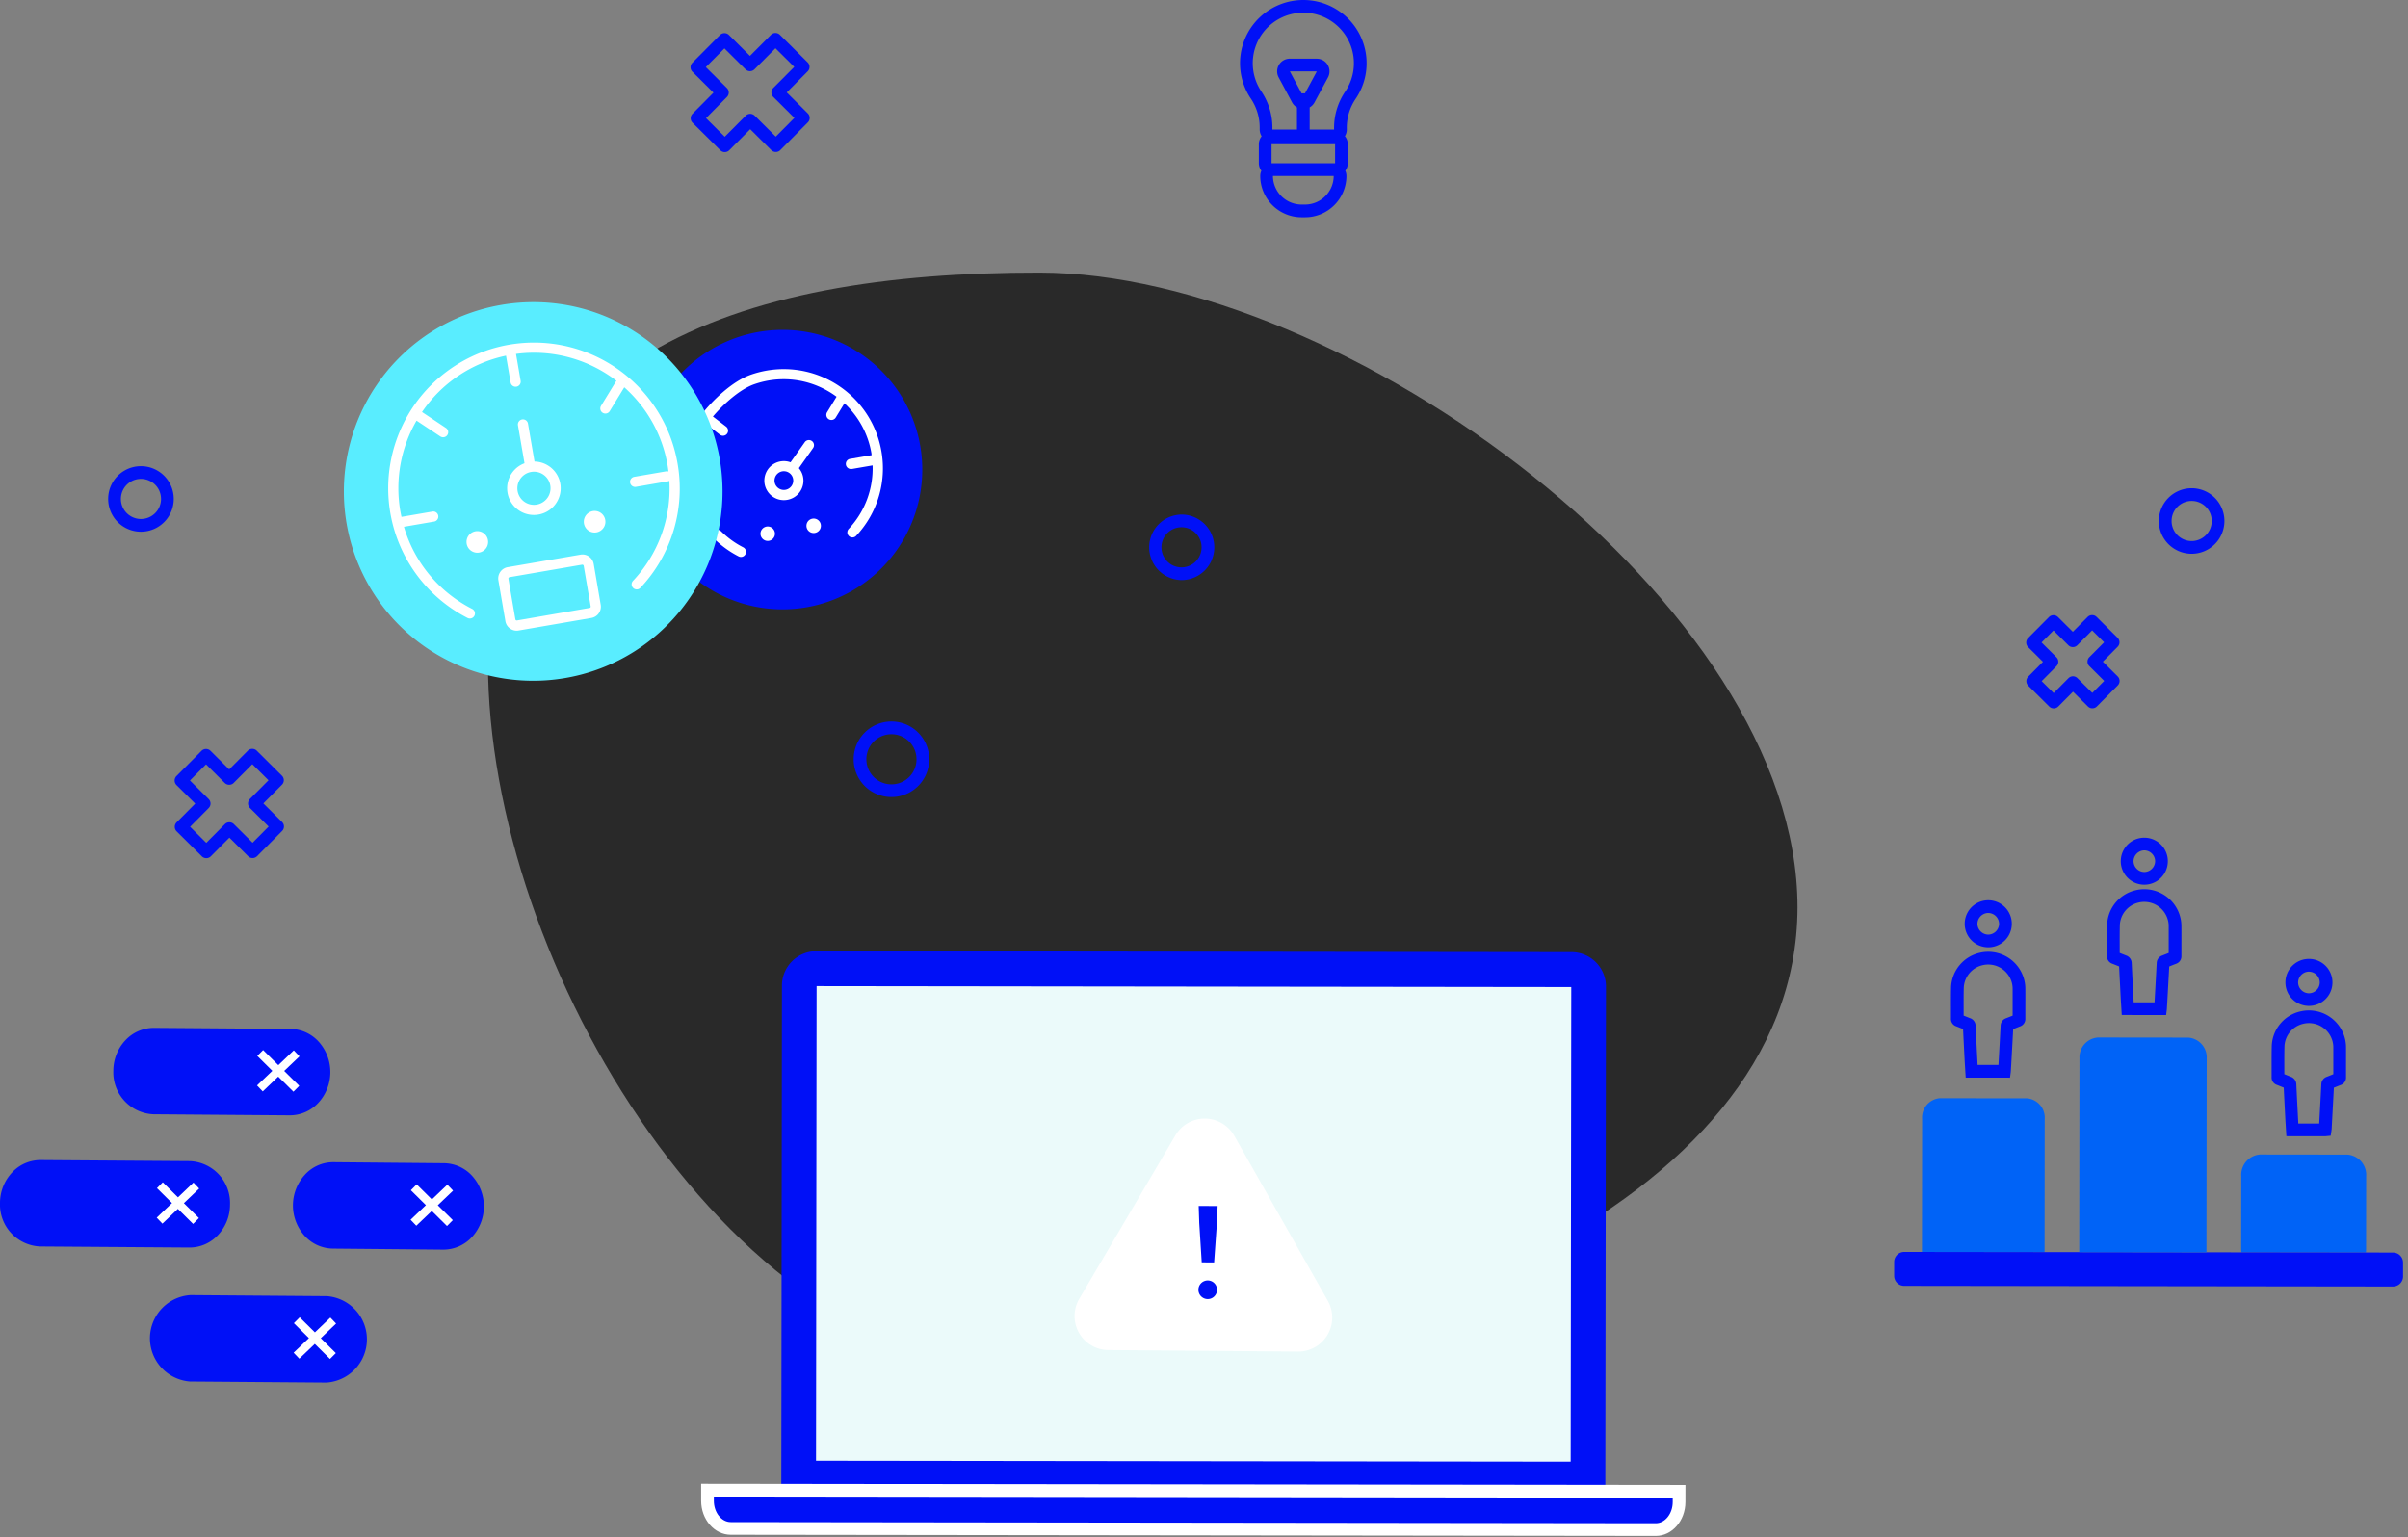 <svg xmlns="http://www.w3.org/2000/svg" xmlns:xlink="http://www.w3.org/1999/xlink" width="379" height="242" viewBox="0 0 379 242">
  <rect x="0" y="0" width="379" height="242" fill="#808080" stroke="none"/>
  <defs>
    <clipPath id="clip-path">
      <rect id="Rectangle_113" data-name="Rectangle 113" width="379" height="242" fill="#fff"/>
    </clipPath>
  </defs>
  <g id="welcome-illustration-1" clip-path="url(#clip-path)">
    <path id="Path_461" data-name="Path 461" d="M282.913,142.86c-.06,47.9-71.606,73.591-119.51,73.531S76.742,152.044,76.8,104.139s38.912-61.289,86.817-61.23S282.972,94.954,282.913,142.86Z" fill="#292929"/>
    <path id="Path_462" data-name="Path 462" d="M51.461,204.037l-21.445-.165h-.055a6.818,6.818,0,0,0-.069,13.6l21.444.165h.055a6.818,6.818,0,0,0,.07-13.6Z" fill="#0010f7"/>
    <path id="Path_463" data-name="Path 463" d="M52.9,208.354l-.9-.939-2.436,2.326-2.393-2.371-.916.923,2.368,2.348-2.41,2.3.9.939,2.435-2.326,2.393,2.371.916-.924-2.368-2.346Z" fill="#fff"/>
    <path id="Path_464" data-name="Path 464" d="M50.188,164.018a6.108,6.108,0,0,0-4.487-2.047l-21.445-.165a6.131,6.131,0,0,0-4.523,1.963,7.009,7.009,0,0,0-1.894,4.778,6.6,6.6,0,0,0,6.293,6.861l21.444.165h.056a6.116,6.116,0,0,0,4.469-1.964,7.144,7.144,0,0,0,.088-9.591Z" fill="#0010f7"/>
    <path id="Path_465" data-name="Path 465" d="M47.14,166.289l-.9-.94-2.436,2.327L41.412,165.3l-.916.924,2.368,2.347-2.41,2.3.9.94,2.435-2.327,2.393,2.372.916-.924-2.368-2.347Z" fill="#fff"/>
    <path id="Path_466" data-name="Path 466" d="M74.36,185.16a6.108,6.108,0,0,0-4.487-2.047l-17.347-.16A6.027,6.027,0,0,0,48,184.917a7.143,7.143,0,0,0-.088,9.59,6.1,6.1,0,0,0,4.486,2.047l17.347.161H69.8a6.117,6.117,0,0,0,4.468-1.964,7.145,7.145,0,0,0,.088-9.591Z" fill="#0010f7"/>
    <path id="Path_467" data-name="Path 467" d="M71.311,187.43l-.9-.939-2.436,2.327-2.394-2.372-.914.924,2.368,2.346-2.411,2.3.9.939,2.436-2.327L70.354,193l.914-.923L68.9,189.733Z" fill="#fff"/>
    <path id="Path_468" data-name="Path 468" d="M29.912,182.786l-23.494-.167H6.36a6.11,6.11,0,0,0-4.467,1.963A7.009,7.009,0,0,0,0,189.36a6.6,6.6,0,0,0,6.292,6.86l23.494.167h.058a6.113,6.113,0,0,0,4.468-1.964,7.007,7.007,0,0,0,1.893-4.778A6.6,6.6,0,0,0,29.912,182.786Z" fill="#0010f7"/>
    <path id="Path_469" data-name="Path 469" d="M31.351,187.1l-.9-.939-2.436,2.326-2.393-2.371-.916.923,2.368,2.348-2.41,2.3.9.939L28,190.3l2.393,2.371.916-.924-2.368-2.346Z" fill="#fff"/>
    <path id="Path_470" data-name="Path 470" d="M321.821,176.178a3.058,3.058,0,0,0-2.752-3.278l-13.782-.017a3.058,3.058,0,0,0-2.761,3.271l-.026,20.932,19.3.024Z" fill="#0063f7"/>
    <path id="Path_471" data-name="Path 471" d="M372.365,197.173a3.868,3.868,0,0,0,.034-.485l.014-11.529a3.2,3.2,0,0,0-2.923-3.4l-13.8-.017a3.2,3.2,0,0,0-2.932,3.394l-.015,11.528a4.086,4.086,0,0,0,.033.486Z" fill="#0063f7"/>
    <path id="Path_472" data-name="Path 472" d="M376.642,202.518l-76.942-.1a1.579,1.579,0,0,1-1.573-1.576l0-2.19a1.579,1.579,0,0,1,1.576-1.573l76.942.1a1.579,1.579,0,0,1,1.573,1.577l0,2.19A1.581,1.581,0,0,1,376.642,202.518Z" fill="#0010f7"/>
    <path id="Path_473" data-name="Path 473" d="M347.279,197.142l.038-30.522a3.122,3.122,0,0,0-2.916-3.278l-14.183-.017a3.121,3.121,0,0,0-2.924,3.27l-.038,30.522Z" fill="#0063f7"/>
    <path id="Path_474" data-name="Path 474" d="M316.358,169.646l-6.971-.01-.157-2.532q-.132-2.559-.26-5.118l-.3-.119c-.268-.108-.536-.216-.806-.319a1.213,1.213,0,0,1-.8-1.18c0-.55,0-1.1,0-1.657,0-1.1-.005-2.209.022-3.313a5.8,5.8,0,0,1,4.436-5.392,5.847,5.847,0,0,1,7.114,4.4,5.54,5.54,0,0,1,.138,1.23c.006.956.005,1.912,0,2.868v1.857a1.231,1.231,0,0,1-.829,1.212c-.272.1-.543.211-.814.319l-.271.11c-.088,1.657-.359,6.608-.383,6.782Zm-5.1-2.008,3.285.005c.093-1.612.276-4.9.34-6.184a1.27,1.27,0,0,1,.851-1.168c.214-.082.432-.17.651-.257l.387-.156V158.5c0-.952,0-1.9,0-2.855a3.579,3.579,0,0,0-.085-.784,3.845,3.845,0,0,0-4.709-2.907,3.814,3.814,0,0,0-2.894,3.5c-.028,1.085-.025,2.171-.022,3.257q0,.58,0,1.163l.355.142.67.266a1.277,1.277,0,0,1,.859,1.181q.133,2.769.281,5.541Zm5.194-5.48-.006,0Zm-7.1-.018,0,0Zm-.409-.587v0Zm.113-1.177v0Z" fill="#0010f7"/>
    <path id="Path_475" data-name="Path 475" d="M312.934,149.125h-.005a3.7,3.7,0,0,1,.005-7.406h.01a3.7,3.7,0,0,1-.01,7.406Zm0-5.406a1.726,1.726,0,0,0-1.7,1.709,1.724,1.724,0,0,0,1.7,1.7h0a1.731,1.731,0,0,0,1.707-1.692,1.724,1.724,0,0,0-1.7-1.714Z" fill="#0010f7"/>
    <path id="Path_476" data-name="Path 476" d="M340.929,159.788l-6.98-.009-.157-2.533q-.132-2.559-.26-5.118l-.3-.119c-.268-.107-.537-.216-.806-.318a1.222,1.222,0,0,1-.8-1.173c0-.553,0-1.1,0-1.649,0-1.109-.005-2.219.024-3.33a5.79,5.79,0,0,1,4.434-5.39,5.845,5.845,0,0,1,7.115,4.4,5.544,5.544,0,0,1,.138,1.231c.006.956.005,1.912,0,2.868V150.5a1.231,1.231,0,0,1-.828,1.212c-.264.1-.526.2-.789.31l-.3.118c-.091,1.733-.36,6.613-.381,6.773Zm-5.107-2.007,3.286,0c.093-1.632.279-4.972.339-6.185a1.273,1.273,0,0,1,.845-1.166c.231-.088.457-.179.684-.269l.36-.144v-1.379c0-.951,0-1.9,0-2.855a3.525,3.525,0,0,0-.085-.784,3.846,3.846,0,0,0-4.711-2.907,3.813,3.813,0,0,0-2.891,3.5c-.029,1.092-.027,2.183-.024,3.274,0,.382,0,.764,0,1.146l.357.144.67.265a1.284,1.284,0,0,1,.859,1.176q.133,2.778.28,5.546Zm-1.9-5.5.005,0Z" fill="#0010f7"/>
    <path id="Path_477" data-name="Path 477" d="M337.495,139.267h-.005a3.7,3.7,0,0,1,.006-7.4h.01a3.7,3.7,0,0,1-.011,7.4Zm0-2h0a1.728,1.728,0,0,0,1.707-1.69,1.723,1.723,0,0,0-1.7-1.715h0a1.725,1.725,0,0,0-1.7,1.709A1.724,1.724,0,0,0,337.492,137.267Z" fill="#0010f7"/>
    <path id="Path_478" data-name="Path 478" d="M365.958,178.871l-6.1-.008-.157-2.537q-.133-2.558-.259-5.113l-.316-.125c-.264-.106-.526-.212-.792-.314a1.215,1.215,0,0,1-.8-1.172c0-.552,0-1.1,0-1.648,0-1.11-.005-2.22.024-3.33a5.792,5.792,0,0,1,4.434-5.391,5.846,5.846,0,0,1,7.116,4.4,5.6,5.6,0,0,1,.137,1.231c.006.956,0,1.912,0,2.867v1.857a1.232,1.232,0,0,1-.828,1.212c-.269.1-.538.209-.807.316l-.278.111q-.075,1.473-.157,2.943l-.19,3.531a1.925,1.925,0,0,1-.025.229l-.128.854Zm-4.225-2.006,3.293,0,.153-2.813c.061-1.124.123-2.248.179-3.372a1.27,1.27,0,0,1,.848-1.167c.22-.084.441-.173.661-.261l.379-.152v-1.379c0-.951,0-1.9,0-2.853a3.521,3.521,0,0,0-.085-.785,3.846,3.846,0,0,0-4.711-2.908,3.813,3.813,0,0,0-2.891,3.5c-.029,1.092-.027,2.183-.024,3.274,0,.383,0,.765,0,1.147l.34.136.687.273a1.283,1.283,0,0,1,.859,1.177q.133,2.772.28,5.539Zm5.19-5.48h0Zm-7.094-.018.005,0Z" fill="#0010f7"/>
    <path id="Path_479" data-name="Path 479" d="M363.406,158.351h0a3.7,3.7,0,0,1,0-7.4h.01a3.7,3.7,0,0,1-.01,7.4Zm0-5.4a1.726,1.726,0,0,0-1.7,1.709,1.724,1.724,0,0,0,1.7,1.7h0a1.729,1.729,0,0,0,1.707-1.69,1.724,1.724,0,0,0-1.7-1.715Z" fill="#0010f7"/>
    <path id="Path_480" data-name="Path 480" d="M344.951,87.173h-.006a5.158,5.158,0,0,1,0-10.316h.007a5.158,5.158,0,0,1,5.153,5.164h0a5.159,5.159,0,0,1-5.158,5.152Zm0-8.316a3.158,3.158,0,0,0,0,6.316h0a3.158,3.158,0,0,0,0-6.316Z" fill="#0010f7"/>
    <path id="Path_481" data-name="Path 481" d="M185.965,91.315h-.007A5.158,5.158,0,0,1,185.966,81h0a5.158,5.158,0,0,1-.006,10.316Zm0-8.316a3.158,3.158,0,0,0-.006,6.316h0a3.162,3.162,0,0,0,3.159-3.153h0A3.158,3.158,0,0,0,185.969,83Z" fill="#0010f7"/>
    <path id="Path_482" data-name="Path 482" d="M22.189,83.7h-.007a5.158,5.158,0,0,1,0-10.316h.007a5.158,5.158,0,0,1,0,10.316Zm0-8.316a3.158,3.158,0,0,0,0,6.316h0a3.158,3.158,0,0,0,0-6.316Z" fill="#0010f7"/>
    <path id="Path_483" data-name="Path 483" d="M323.237,111.514a1,1,0,0,1-.7-.29l-3.308-3.285a1,1,0,0,1-.005-1.414l2.324-2.343-2.341-2.323a1,1,0,0,1,0-1.415l3.288-3.308a1,1,0,0,1,1.414,0l2.34,2.324,2.327-2.339a1,1,0,0,1,1.414,0l3.307,3.285a1,1,0,0,1,0,1.415l-2.325,2.339,2.34,2.327a1,1,0,0,1,.005,1.414l-3.285,3.308a1,1,0,0,1-1.415,0l-2.34-2.324-2.326,2.339A1,1,0,0,1,323.237,111.514Zm-1.894-4.29,1.889,1.876,2.326-2.339a1,1,0,0,1,1.414-.005l2.34,2.324,1.876-1.888-2.341-2.328a1,1,0,0,1,0-1.414l2.326-2.338-1.889-1.876-2.327,2.339a1,1,0,0,1-1.414,0l-2.34-2.324-1.877,1.889,2.34,2.323a1,1,0,0,1,.005,1.414Z" fill="#0010f7"/>
    <path id="Path_484" data-name="Path 484" d="M114.074,23.947a1,1,0,0,1-.7-.29L109,19.319a1,1,0,0,1,0-1.414l3.295-3.319-3.317-3.293a1,1,0,0,1,0-1.415l4.34-4.367a1,1,0,0,1,1.414,0L118.041,8.8l3.3-3.314a1,1,0,0,1,1.414,0l4.366,4.337a1,1,0,0,1,0,1.415l-3.295,3.315,3.318,3.3a1,1,0,0,1,.005,1.414l-4.338,4.367a1,1,0,0,1-1.415,0l-3.317-3.295-3.3,3.315A1,1,0,0,1,114.074,23.947ZM111.121,18.6l2.949,2.929,3.3-3.315a1,1,0,0,1,1.415,0l3.316,3.295,2.929-2.948-3.319-3.3a1,1,0,0,1,0-1.414l3.3-3.314L122.051,7.6l-3.3,3.314a1,1,0,0,1-1.414,0l-3.316-3.294-2.931,2.948,3.317,3.293a1,1,0,0,1,0,1.414Z" fill="#0010f7"/>
    <path id="Path_485" data-name="Path 485" d="M140.308,125.469H140.3a5.943,5.943,0,0,1,.007-11.886h.007a5.943,5.943,0,0,1-.007,11.886Zm0-9.886a3.943,3.943,0,0,0-.005,7.886h.005a3.943,3.943,0,0,0,.005-7.886Zm4.943,3.949h0Z" fill="#0010f7"/>
    <path id="Path_486" data-name="Path 486" d="M32.473,135.091a.993.993,0,0,1-.705-.291L27.8,130.864a1,1,0,0,1,0-1.413l2.925-2.947-2.945-2.924a1,1,0,0,1,0-1.415l3.938-3.963a1,1,0,0,1,1.414-.005l2.944,2.925L39,118.178a1,1,0,0,1,1.414,0l3.963,3.937a1,1,0,0,1,0,1.414l-2.926,2.943L44.4,129.4a1,1,0,0,1,0,1.414l-3.937,3.963a1,1,0,0,1-1.414.005l-2.944-2.925L33.182,134.8A1,1,0,0,1,32.473,135.091Zm-2.549-4.941,2.544,2.527,2.927-2.943a1,1,0,0,1,1.414,0l2.944,2.925,2.527-2.544-2.945-2.929a1,1,0,0,1,0-1.414l2.926-2.942L39.713,120.3l-2.927,2.944a1,1,0,0,1-1.414.005l-2.944-2.925L29.9,122.865l2.945,2.924a1,1,0,0,1,0,1.414Z" fill="#0010f7"/>
    <path id="Path_487" data-name="Path 487" d="M252.705,234.758l-.073-.177.034-.315.1-78.967a5.424,5.424,0,0,0-5.4-5.416l-23.815-.03-7.165-.009-87.9-.109a5.426,5.426,0,0,0-5.416,5.4l-.1,79.46-11.611-.014,0,1.663c0,2.406,1.636,4.355,3.659,4.357l145.59.18c2.023,0,3.667-1.941,3.67-4.348l0-1.663Z" fill="#0010f7"/>
    <path id="Path_488" data-name="Path 488" d="M227.152,155.355l20.151.025-.093,74.713-118.775-.147.092-74.714,99.671.124" fill="#ebfafa"/>
    <path id="Path_489" data-name="Path 489" d="M260.607,241.785h0L115.014,241.6c-2.573,0-4.663-2.407-4.659-5.358l0-2.663,154.921.191-.005,2.664C265.27,239.386,263.177,241.785,260.607,241.785Zm-148.251-6.2v.664c0,1.848,1.191,3.354,2.661,3.356l145.589.181h0c1.468,0,2.665-1.5,2.667-3.35v-.663Z" fill="#fff"/>
    <path id="Path_490" data-name="Path 490" d="M204.289,212.762l-29.853-.24a5.351,5.351,0,0,1-4.569-8.063L185,178.725a5.351,5.351,0,0,1,9.268.075l14.719,25.973A5.352,5.352,0,0,1,204.289,212.762Z" fill="#fff"/>
    <path id="Path_491" data-name="Path 491" d="M188.623,202.97a1.466,1.466,0,1,1,1.459,1.531A1.467,1.467,0,0,1,188.623,202.97Z" fill="#0010f7"/>
    <path id="Path_492" data-name="Path 492" d="M188.752,192.53l-.089-2.688,2.981.012-.11,2.688-.441,6.186-1.952-.008Z" fill="#0010f7"/>
    <path id="Path_493" data-name="Path 493" d="M211.972,20.115a8.144,8.144,0,0,1,1.415-4.581A9.959,9.959,0,0,0,205.145,0h-.012a9.956,9.956,0,0,0-8.267,15.512,8.163,8.163,0,0,1,1.4,4.586v.29a2,2,0,0,0,.31,1.065,1.983,1.983,0,0,0-.445,1.244v3a1.982,1.982,0,0,0,.4,1.184,1.985,1.985,0,0,0-.177.816,6.507,6.507,0,0,0,6.5,6.5h.562a6.508,6.508,0,0,0,6.5-6.379c0-.04,0-.08,0-.121a2,2,0,0,0-.178-.818,1.981,1.981,0,0,0,.394-1.182v-3a1.984,1.984,0,0,0-.457-1.259,2,2,0,0,0,.3-1.033ZM205.391,14.7h-.524l-1.855-3.461,4.242.005Zm4.742,11h-10v-3h10Zm-4.719,6.5h-.562a4.513,4.513,0,0,1-4.5-4.5h9.562A4.513,4.513,0,0,1,205.414,32.2Zm4.558-12.084V20.4l-3.839,0V16.911a1.992,1.992,0,0,0,.755-.777l2.127-3.944a2,2,0,0,0-1.758-2.949l-4.243-.005h0a2,2,0,0,0-1.763,2.945l2.116,3.949a2,2,0,0,0,.768.785V20.4l-3.865,0V20.1a10.2,10.2,0,0,0-1.745-5.707A7.956,7.956,0,0,1,205.133,2h.01a7.957,7.957,0,0,1,6.589,12.41A10.15,10.15,0,0,0,209.972,20.113Z" fill="#0010f7"/>
    <path id="Path_494" data-name="Path 494" d="M107.159,58.826a22,22,0,1,1,2.969,32.823" fill="#0010f7"/>
    <path id="Path_495" data-name="Path 495" d="M138.731,71.055A15.6,15.6,0,0,0,120.712,58.33a15.7,15.7,0,0,0-2.542.659c-2.906,1.022-5.983,3.994-7.736,6.228,0,0,0,0,0,0l0,0a.838.838,0,0,0-.061.124.785.785,0,0,0-.076.158.767.767,0,0,0-.011.144.8.8,0,0,0-.009.162.813.813,0,0,0,.045.142.777.777,0,0,0,.051.149.789.789,0,0,0,.1.117.823.823,0,0,0,.1.122l0,0,0,0,2.735,2.092a.8.8,0,1,0,.972-1.271l-2.073-1.587c1.757-2.074,4.3-4.31,6.49-5.081a14.115,14.115,0,0,1,2.282-.593,13.955,13.955,0,0,1,10.689,2.554l-1.483,2.428a.8.8,0,1,0,1.365.834l1.359-2.224a13.906,13.906,0,0,1,4.241,7.829c.02.112.022.224.039.337l-3.33.574A.8.8,0,0,0,134,73.825a.821.821,0,0,0,.137-.012l3.2-.552a13.876,13.876,0,0,1-3.757,10,.8.8,0,0,0,1.17,1.092A15.492,15.492,0,0,0,138.731,71.055Z" fill="#fff"/>
    <path id="Path_496" data-name="Path 496" d="M116.983,86.164a14.027,14.027,0,0,1-3.487-2.527.8.8,0,1,0-1.127,1.137,15.668,15.668,0,0,0,3.883,2.814.8.8,0,0,0,.731-1.424Z" fill="#fff"/>
    <path id="Path_497" data-name="Path 497" d="M126.662,69.611l-2.234,3.163a3.071,3.071,0,1,0-1.06,5.955,3.029,3.029,0,0,0,.529-.046,3.058,3.058,0,0,0,1.838-4.987l2.234-3.162a.8.8,0,0,0-1.307-.924Zm-2.08,6.892a1.475,1.475,0,1,1,.249-1.1A1.467,1.467,0,0,1,124.582,76.5Z" fill="#fff"/>
    <path id="Path_498" data-name="Path 498" d="M120.834,85.154a1.138,1.138,0,1,0-1.139-1.138A1.139,1.139,0,0,0,120.834,85.154Z" fill="#fff"/>
    <path id="Path_499" data-name="Path 499" d="M128.066,83.908a1.138,1.138,0,1,0-1.138-1.138A1.138,1.138,0,0,0,128.066,83.908Z" fill="#fff"/>
    <path id="Path_500" data-name="Path 500" d="M108.454,60.45A29.8,29.8,0,1,1,78.854,48,29.692,29.692,0,0,1,108.454,60.45Z" fill="#59edff"/>
    <path id="Path_501" data-name="Path 501" d="M106.644,72.968A22.937,22.937,0,1,0,73.59,97.281a.8.8,0,0,0,.73-1.424A21.16,21.16,0,0,1,63.578,82.923l4.773-.822a.8.8,0,0,0-.271-1.576l-4.889.842c-.063-.294-.127-.588-.179-.886a21.236,21.236,0,0,1,2.549-14.266L69.3,68.7a.8.8,0,0,0,.887-1.332l-3.766-2.508a21.274,21.274,0,0,1,13.219-8.873l.727,4.227a.8.8,0,0,0,.787.664.818.818,0,0,0,.137-.012.8.8,0,0,0,.652-.924l-.727-4.227a21.284,21.284,0,0,1,15.8,4.218L94.6,63.883a.8.8,0,0,0,.266,1.1.79.79,0,0,0,.416.117.8.8,0,0,0,.684-.383l2.291-3.75a21.224,21.224,0,0,1,6.816,12.273c.056.326.1.652.14.979a.8.8,0,0,0-.352-.025l-5.035.867a.8.8,0,0,0,.135,1.588.821.821,0,0,0,.137-.012l5.034-.867a.765.765,0,0,0,.22-.085,21.174,21.174,0,0,1-5.723,15.753.8.8,0,1,0,1.17,1.092A22.779,22.779,0,0,0,106.644,72.968Z" fill="#fff"/>
    <path id="Path_502" data-name="Path 502" d="M86.466,73.425a4.165,4.165,0,0,0-2.338-.769l-1.033-6a.8.8,0,0,0-1.576.271l1.033,6a4.2,4.2,0,0,0,1.487,8.135,4.206,4.206,0,0,0,2.427-7.642Zm-.3,4.938A2.606,2.606,0,1,1,83.6,74.292a2.67,2.67,0,0,1,.448-.038,2.606,2.606,0,0,1,2.123,4.109Z" fill="#fff"/>
    <path id="Path_503" data-name="Path 503" d="M75.127,87.01a1.7,1.7,0,1,0-1.7-1.7A1.7,1.7,0,0,0,75.127,87.01Z" fill="#fff"/>
    <path id="Path_504" data-name="Path 504" d="M93.587,83.831a1.7,1.7,0,1,0-1.7-1.7A1.7,1.7,0,0,0,93.587,83.831Z" fill="#fff"/>
    <path id="Path_505" data-name="Path 505" d="M81.315,99.28a1.805,1.805,0,0,1-1.771-1.494l-1.1-6.421a1.8,1.8,0,0,1,1.467-2.079l11.455-1.972a1.8,1.8,0,0,1,2.079,1.467L94.547,95.2a1.8,1.8,0,0,1-1.468,2.079h0L81.624,99.253A1.729,1.729,0,0,1,81.315,99.28ZM91.657,88.888l-.022,0L80.18,90.862a.226.226,0,0,0-.163.23l1.1,6.421a.242.242,0,0,0,.23.163L92.807,95.7a.205.205,0,0,0,.164-.232l-1.105-6.419A.23.23,0,0,0,91.657,88.888Zm1.285,7.6h0Z" fill="#fff"/>
  </g>
</svg>
